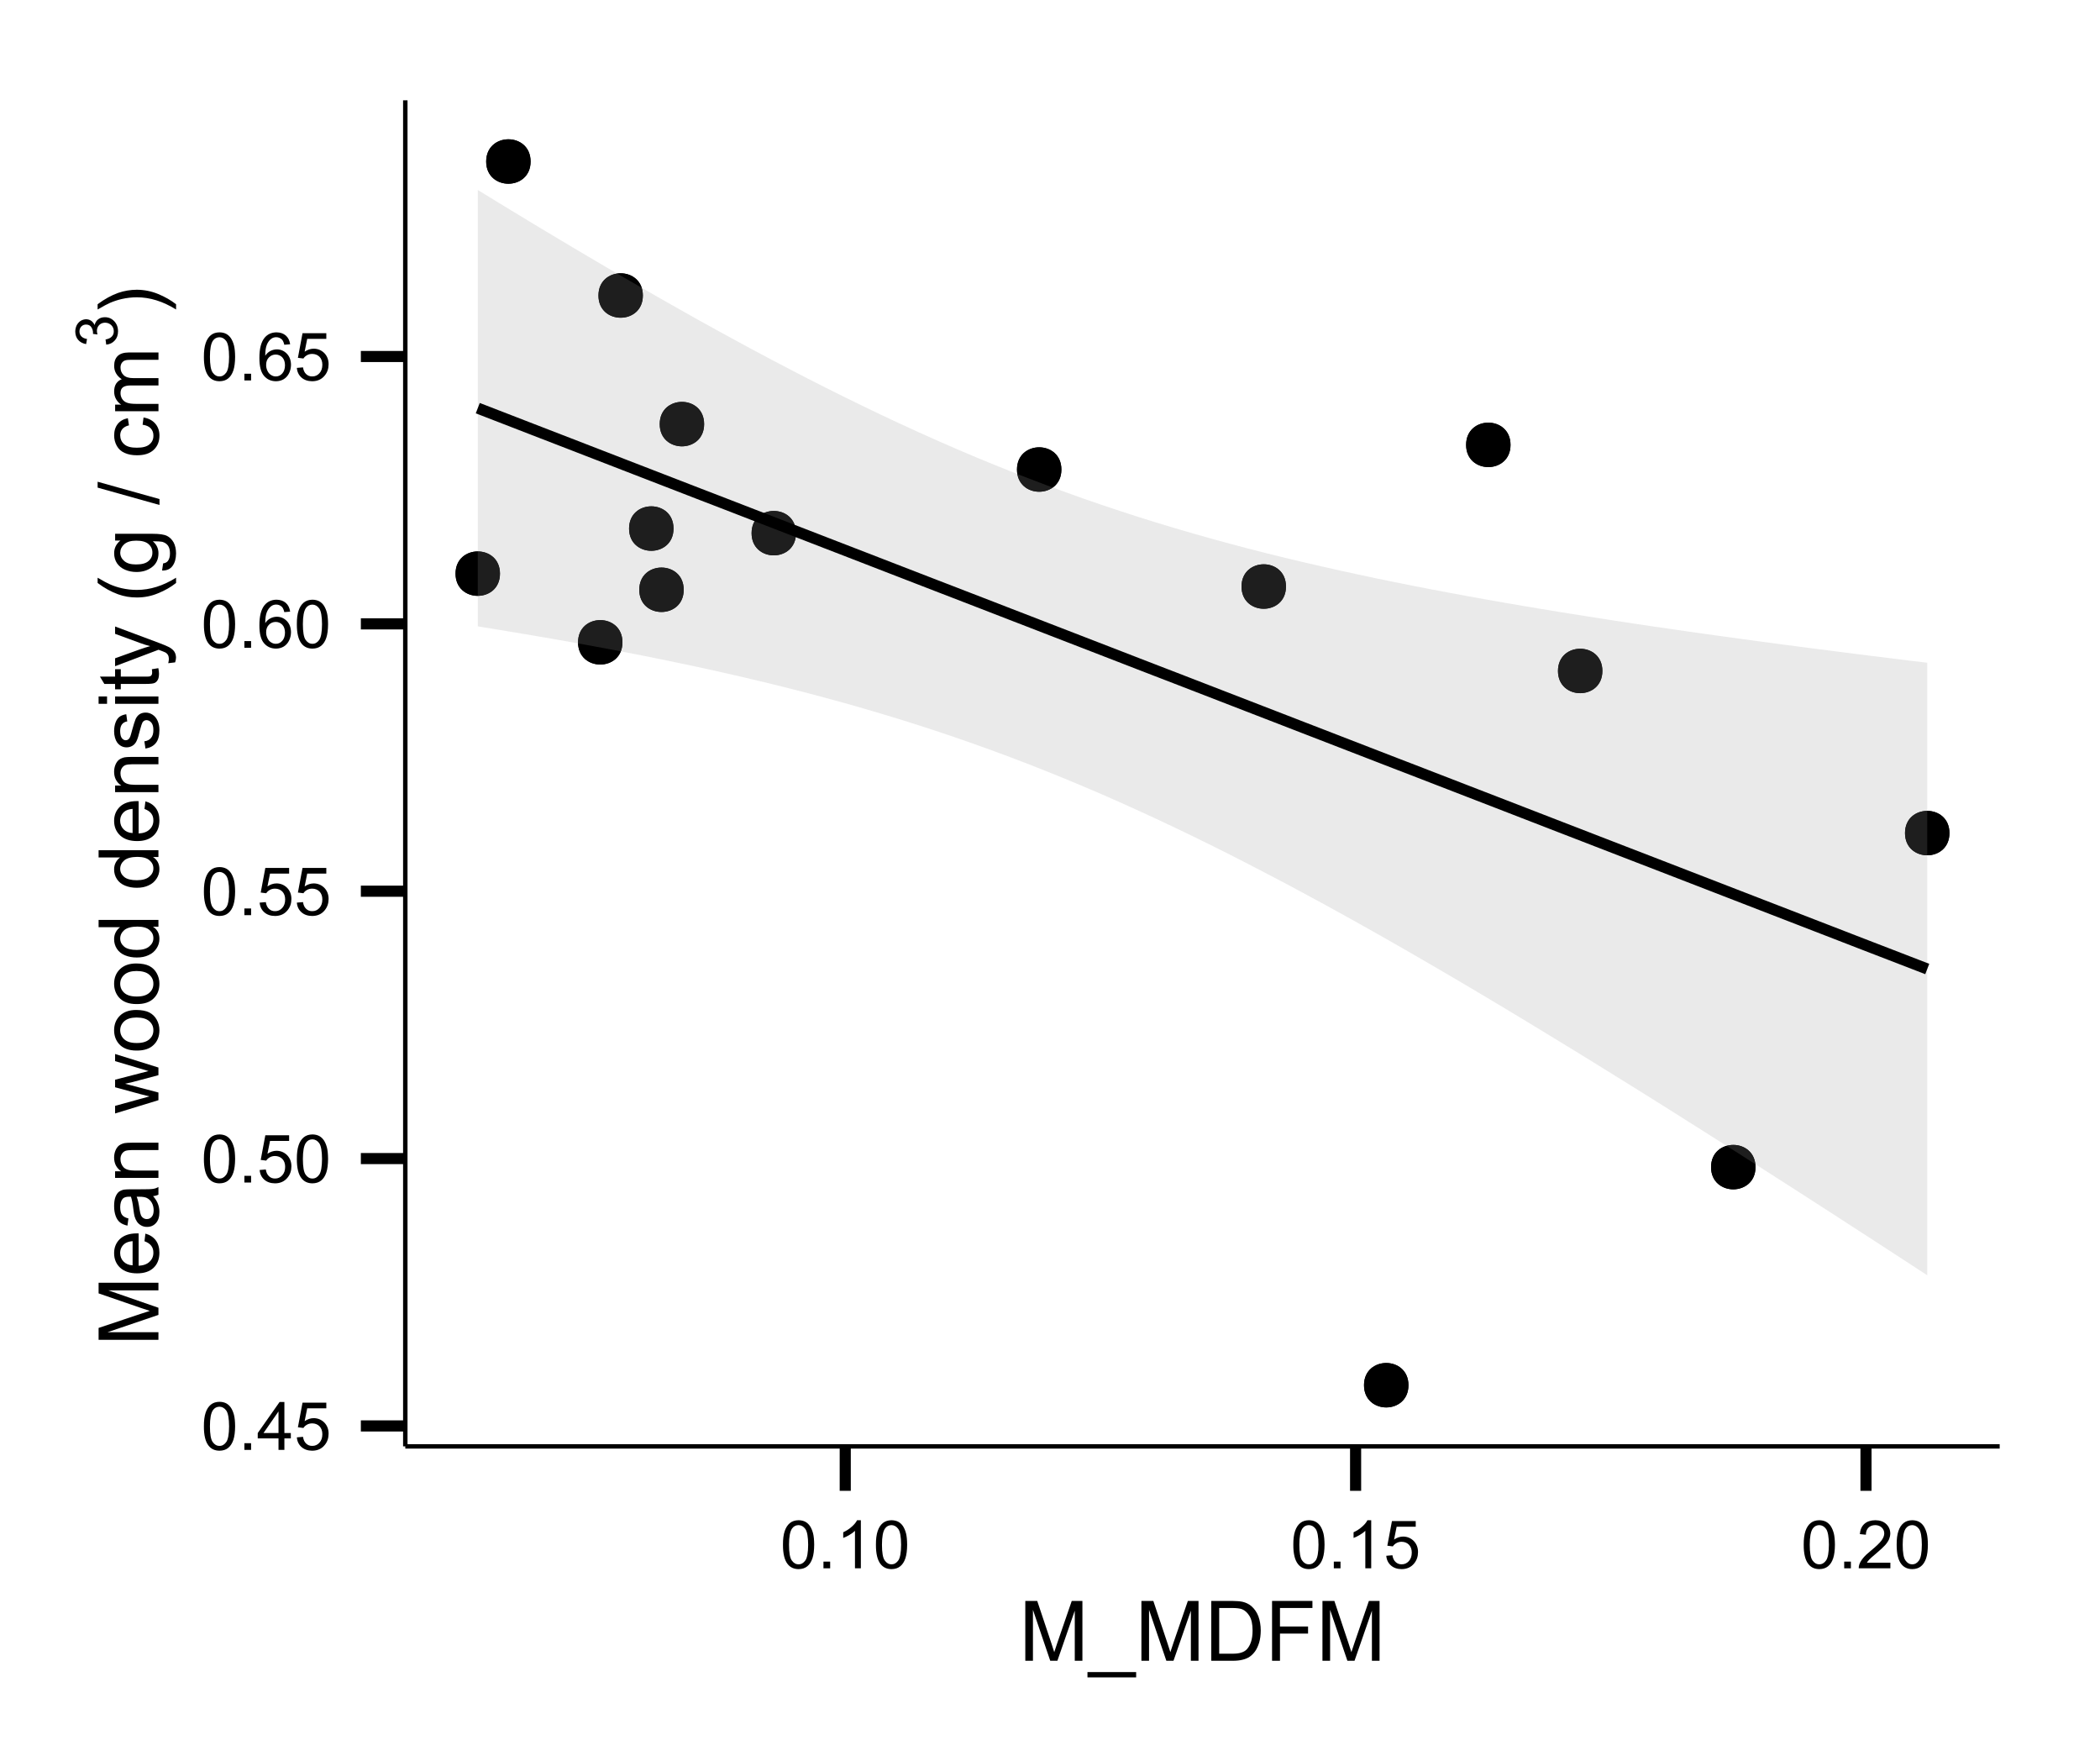 <?xml version="1.0" encoding="UTF-8"?>
<svg xmlns="http://www.w3.org/2000/svg" xmlns:xlink="http://www.w3.org/1999/xlink" width="201pt" height="167pt" viewBox="0 0 201 167" version="1.1">
<defs>
<g>
<symbol overflow="visible" id="glyph0-0">
<path style="stroke:none;" d="M 0.266 -2.258 C 0.262 -2.797 0.32 -3.234 0.434 -3.566 C 0.543 -3.895 0.707 -4.148 0.93 -4.332 C 1.145 -4.508 1.422 -4.598 1.758 -4.602 C 2.004 -4.598 2.219 -4.551 2.406 -4.453 C 2.59 -4.352 2.742 -4.207 2.863 -4.023 C 2.984 -3.832 3.078 -3.605 3.148 -3.34 C 3.215 -3.074 3.25 -2.711 3.254 -2.258 C 3.25 -1.719 3.195 -1.285 3.086 -0.957 C 2.973 -0.621 2.809 -0.367 2.59 -0.191 C 2.371 -0.012 2.094 0.074 1.758 0.078 C 1.316 0.074 0.969 -0.082 0.719 -0.398 C 0.414 -0.777 0.262 -1.395 0.266 -2.258 Z M 0.844 -2.258 C 0.844 -1.504 0.93 -1.004 1.105 -0.758 C 1.281 -0.504 1.5 -0.379 1.758 -0.383 C 2.016 -0.379 2.23 -0.504 2.41 -0.758 C 2.582 -1.004 2.672 -1.504 2.676 -2.258 C 2.672 -3.008 2.582 -3.512 2.41 -3.762 C 2.23 -4.008 2.012 -4.129 1.754 -4.133 C 1.492 -4.129 1.285 -4.02 1.133 -3.805 C 0.938 -3.523 0.844 -3.008 0.844 -2.258 Z M 0.844 -2.258 "/>
</symbol>
<symbol overflow="visible" id="glyph0-1">
<path style="stroke:none;" d="M 0.582 0 L 0.582 -0.641 L 1.223 -0.641 L 1.223 0 Z M 0.582 0 "/>
</symbol>
<symbol overflow="visible" id="glyph0-2">
<path style="stroke:none;" d="M 2.07 0 L 2.07 -1.098 L 0.082 -1.098 L 0.082 -1.613 L 2.172 -4.582 L 2.633 -4.582 L 2.633 -1.613 L 3.25 -1.613 L 3.25 -1.098 L 2.633 -1.098 L 2.633 0 Z M 2.07 -1.613 L 2.07 -3.68 L 0.633 -1.613 Z M 2.07 -1.613 "/>
</symbol>
<symbol overflow="visible" id="glyph0-3">
<path style="stroke:none;" d="M 0.266 -1.199 L 0.855 -1.25 C 0.898 -0.961 1 -0.746 1.16 -0.602 C 1.316 -0.453 1.508 -0.379 1.738 -0.383 C 2.008 -0.379 2.238 -0.48 2.426 -0.688 C 2.613 -0.891 2.707 -1.164 2.707 -1.504 C 2.707 -1.82 2.613 -2.074 2.434 -2.262 C 2.25 -2.445 2.016 -2.535 1.727 -2.539 C 1.543 -2.535 1.379 -2.496 1.238 -2.414 C 1.09 -2.332 0.977 -2.227 0.895 -2.098 L 0.367 -2.164 L 0.809 -4.52 L 3.086 -4.52 L 3.086 -3.98 L 1.258 -3.98 L 1.012 -2.75 C 1.285 -2.938 1.574 -3.035 1.879 -3.039 C 2.273 -3.035 2.609 -2.895 2.891 -2.621 C 3.164 -2.34 3.305 -1.984 3.305 -1.555 C 3.305 -1.133 3.184 -0.773 2.941 -0.477 C 2.645 -0.105 2.242 0.074 1.738 0.078 C 1.32 0.074 0.98 -0.039 0.715 -0.27 C 0.449 -0.504 0.297 -0.812 0.266 -1.199 Z M 0.266 -1.199 "/>
</symbol>
<symbol overflow="visible" id="glyph0-4">
<path style="stroke:none;" d="M 3.184 -3.461 L 2.625 -3.414 C 2.574 -3.633 2.504 -3.793 2.414 -3.898 C 2.258 -4.055 2.07 -4.137 1.852 -4.137 C 1.672 -4.137 1.512 -4.086 1.379 -3.988 C 1.199 -3.855 1.059 -3.668 0.957 -3.422 C 0.852 -3.172 0.801 -2.816 0.801 -2.363 C 0.934 -2.566 1.098 -2.719 1.297 -2.82 C 1.488 -2.918 1.695 -2.969 1.914 -2.973 C 2.285 -2.969 2.605 -2.832 2.871 -2.559 C 3.133 -2.281 3.262 -1.926 3.266 -1.488 C 3.262 -1.199 3.199 -0.93 3.078 -0.684 C 2.953 -0.438 2.785 -0.25 2.566 -0.117 C 2.348 0.012 2.102 0.074 1.832 0.078 C 1.359 0.074 0.977 -0.094 0.684 -0.438 C 0.387 -0.781 0.238 -1.352 0.242 -2.145 C 0.238 -3.027 0.402 -3.668 0.73 -4.074 C 1.016 -4.422 1.398 -4.598 1.883 -4.602 C 2.242 -4.598 2.539 -4.496 2.77 -4.297 C 3 -4.09 3.137 -3.812 3.184 -3.461 Z M 0.887 -1.484 C 0.883 -1.289 0.926 -1.105 1.008 -0.93 C 1.09 -0.75 1.203 -0.613 1.355 -0.523 C 1.5 -0.426 1.656 -0.379 1.82 -0.383 C 2.059 -0.379 2.262 -0.477 2.434 -0.672 C 2.602 -0.863 2.688 -1.125 2.691 -1.453 C 2.688 -1.77 2.605 -2.02 2.438 -2.203 C 2.266 -2.383 2.051 -2.473 1.801 -2.477 C 1.543 -2.473 1.328 -2.383 1.152 -2.203 C 0.973 -2.02 0.883 -1.777 0.887 -1.484 Z M 0.887 -1.484 "/>
</symbol>
<symbol overflow="visible" id="glyph0-5">
<path style="stroke:none;" d="M 2.383 0 L 1.82 0 L 1.82 -3.586 C 1.684 -3.453 1.508 -3.32 1.289 -3.195 C 1.07 -3.062 0.871 -2.969 0.695 -2.906 L 0.695 -3.449 C 1.008 -3.594 1.281 -3.773 1.52 -3.988 C 1.754 -4.195 1.922 -4.398 2.023 -4.602 L 2.383 -4.602 Z M 2.383 0 "/>
</symbol>
<symbol overflow="visible" id="glyph0-6">
<path style="stroke:none;" d="M 3.223 -0.539 L 3.223 0 L 0.195 0 C 0.188 -0.133 0.211 -0.262 0.258 -0.391 C 0.336 -0.594 0.457 -0.797 0.629 -1 C 0.793 -1.199 1.039 -1.43 1.367 -1.695 C 1.859 -2.098 2.195 -2.422 2.375 -2.664 C 2.547 -2.902 2.637 -3.129 2.637 -3.34 C 2.637 -3.562 2.555 -3.75 2.398 -3.902 C 2.234 -4.055 2.027 -4.129 1.773 -4.133 C 1.5 -4.129 1.285 -4.051 1.125 -3.891 C 0.961 -3.727 0.879 -3.5 0.879 -3.215 L 0.301 -3.273 C 0.336 -3.703 0.484 -4.031 0.746 -4.262 C 1 -4.484 1.348 -4.598 1.789 -4.602 C 2.223 -4.598 2.57 -4.477 2.828 -4.234 C 3.082 -3.988 3.211 -3.688 3.215 -3.328 C 3.211 -3.145 3.172 -2.965 3.102 -2.789 C 3.023 -2.609 2.902 -2.422 2.73 -2.227 C 2.555 -2.031 2.266 -1.762 1.863 -1.422 C 1.523 -1.137 1.305 -0.945 1.211 -0.844 C 1.113 -0.742 1.035 -0.641 0.977 -0.539 Z M 3.223 -0.539 "/>
</symbol>
<symbol overflow="visible" id="glyph1-0">
<path style="stroke:none;" d="M 0.594 0 L 0.594 -5.727 L 1.734 -5.727 L 3.09 -1.672 C 3.211 -1.289 3.305 -1.008 3.363 -0.824 C 3.426 -1.031 3.527 -1.336 3.668 -1.742 L 5.039 -5.727 L 6.059 -5.727 L 6.059 0 L 5.328 0 L 5.328 -4.793 L 3.664 0 L 2.98 0 L 1.324 -4.875 L 1.324 0 Z M 0.594 0 "/>
</symbol>
<symbol overflow="visible" id="glyph1-1">
<path style="stroke:none;" d="M -0.121 1.59 L -0.121 1.082 L 4.539 1.082 L 4.539 1.59 Z M -0.121 1.59 "/>
</symbol>
<symbol overflow="visible" id="glyph1-2">
<path style="stroke:none;" d="M 0.617 0 L 0.617 -5.727 L 2.59 -5.727 C 3.035 -5.723 3.375 -5.695 3.609 -5.645 C 3.938 -5.566 4.215 -5.43 4.449 -5.234 C 4.746 -4.977 4.973 -4.652 5.125 -4.254 C 5.273 -3.855 5.348 -3.402 5.352 -2.895 C 5.348 -2.457 5.297 -2.07 5.199 -1.738 C 5.094 -1.398 4.965 -1.121 4.809 -0.902 C 4.648 -0.684 4.473 -0.508 4.285 -0.383 C 4.094 -0.254 3.867 -0.16 3.602 -0.098 C 3.332 -0.031 3.027 0 2.684 0 Z M 1.375 -0.676 L 2.598 -0.676 C 2.973 -0.672 3.27 -0.707 3.484 -0.781 C 3.699 -0.848 3.871 -0.949 4 -1.078 C 4.176 -1.258 4.316 -1.496 4.418 -1.801 C 4.52 -2.102 4.57 -2.473 4.57 -2.906 C 4.57 -3.504 4.469 -3.961 4.273 -4.285 C 4.074 -4.605 3.836 -4.824 3.559 -4.934 C 3.352 -5.012 3.027 -5.051 2.578 -5.051 L 1.375 -5.051 Z M 1.375 -0.676 "/>
</symbol>
<symbol overflow="visible" id="glyph1-3">
<path style="stroke:none;" d="M 0.656 0 L 0.656 -5.727 L 4.52 -5.727 L 4.52 -5.051 L 1.414 -5.051 L 1.414 -3.277 L 4.102 -3.277 L 4.102 -2.602 L 1.414 -2.602 L 1.414 0 Z M 0.656 0 "/>
</symbol>
<symbol overflow="visible" id="glyph2-0">
<path style="stroke:none;" d="M 0 -0.594 L -5.727 -0.594 L -5.727 -1.734 L -1.672 -3.09 C -1.289 -3.211 -1.008 -3.305 -0.824 -3.363 C -1.031 -3.426 -1.336 -3.527 -1.742 -3.668 L -5.727 -5.039 L -5.727 -6.059 L 0 -6.059 L 0 -5.328 L -4.793 -5.328 L 0 -3.664 L 0 -2.98 L -4.875 -1.324 L 0 -1.324 Z M 0 -0.594 "/>
</symbol>
<symbol overflow="visible" id="glyph2-1">
<path style="stroke:none;" d="M -1.336 -3.367 L -1.246 -4.094 C -0.82 -3.977 -0.492 -3.766 -0.258 -3.457 C -0.023 -3.145 0.094 -2.746 0.094 -2.27 C 0.094 -1.66 -0.09 -1.18 -0.465 -0.824 C -0.836 -0.469 -1.363 -0.293 -2.039 -0.293 C -2.734 -0.293 -3.273 -0.473 -3.664 -0.832 C -4.047 -1.191 -4.242 -1.656 -4.242 -2.23 C -4.242 -2.781 -4.051 -3.234 -3.676 -3.59 C -3.293 -3.938 -2.762 -4.113 -2.082 -4.117 C -2.035 -4.113 -1.973 -4.113 -1.895 -4.113 L -1.895 -1.02 C -1.434 -1.043 -1.086 -1.172 -0.848 -1.406 C -0.602 -1.637 -0.48 -1.926 -0.484 -2.273 C -0.48 -2.531 -0.547 -2.75 -0.688 -2.934 C -0.82 -3.113 -1.039 -3.258 -1.336 -3.367 Z M -2.473 -1.059 L -2.473 -3.375 C -2.82 -3.344 -3.082 -3.254 -3.258 -3.109 C -3.527 -2.883 -3.66 -2.594 -3.664 -2.238 C -3.66 -1.914 -3.555 -1.641 -3.34 -1.422 C -3.121 -1.199 -2.832 -1.078 -2.473 -1.059 Z M -2.473 -1.059 "/>
</symbol>
<symbol overflow="visible" id="glyph2-2">
<path style="stroke:none;" d="M -0.512 -3.234 C -0.285 -2.973 -0.129 -2.719 -0.043 -2.48 C 0.051 -2.238 0.094 -1.98 0.094 -1.707 C 0.094 -1.246 -0.016 -0.898 -0.238 -0.656 C -0.461 -0.41 -0.746 -0.285 -1.094 -0.289 C -1.293 -0.285 -1.477 -0.332 -1.648 -0.426 C -1.812 -0.516 -1.949 -0.637 -2.055 -0.789 C -2.152 -0.938 -2.23 -1.105 -2.285 -1.297 C -2.32 -1.43 -2.355 -1.641 -2.391 -1.922 C -2.457 -2.488 -2.535 -2.906 -2.633 -3.176 C -2.727 -3.176 -2.789 -3.176 -2.816 -3.18 C -3.102 -3.176 -3.305 -3.109 -3.422 -2.98 C -3.578 -2.797 -3.656 -2.531 -3.66 -2.18 C -3.656 -1.848 -3.598 -1.602 -3.484 -1.445 C -3.367 -1.285 -3.164 -1.168 -2.871 -1.098 L -2.965 -0.41 C -3.258 -0.473 -3.492 -0.574 -3.676 -0.719 C -3.855 -0.859 -3.996 -1.066 -4.094 -1.34 C -4.191 -1.609 -4.242 -1.922 -4.242 -2.281 C -4.242 -2.633 -4.199 -2.922 -4.117 -3.145 C -4.031 -3.363 -3.926 -3.527 -3.801 -3.633 C -3.672 -3.734 -3.512 -3.805 -3.324 -3.852 C -3.199 -3.871 -2.984 -3.883 -2.676 -3.887 L -1.738 -3.887 C -1.082 -3.883 -0.668 -3.898 -0.496 -3.93 C -0.32 -3.957 -0.156 -4.016 0 -4.109 L 0 -3.375 C -0.145 -3.301 -0.312 -3.254 -0.512 -3.234 Z M -2.082 -3.176 C -1.973 -2.918 -1.887 -2.535 -1.816 -2.027 C -1.773 -1.738 -1.727 -1.531 -1.676 -1.414 C -1.621 -1.289 -1.543 -1.199 -1.445 -1.137 C -1.344 -1.07 -1.234 -1.035 -1.113 -1.039 C -0.926 -1.035 -0.77 -1.105 -0.645 -1.25 C -0.52 -1.391 -0.457 -1.602 -0.457 -1.875 C -0.457 -2.145 -0.516 -2.383 -0.633 -2.598 C -0.75 -2.805 -0.91 -2.961 -1.121 -3.062 C -1.277 -3.137 -1.512 -3.176 -1.824 -3.176 Z M -2.082 -3.176 "/>
</symbol>
<symbol overflow="visible" id="glyph2-3">
<path style="stroke:none;" d="M 0 -0.527 L -4.148 -0.527 L -4.148 -1.16 L -3.559 -1.16 C -4.012 -1.465 -4.242 -1.902 -4.242 -2.48 C -4.242 -2.727 -4.195 -2.957 -4.105 -3.168 C -4.016 -3.375 -3.898 -3.531 -3.754 -3.641 C -3.605 -3.742 -3.434 -3.816 -3.234 -3.859 C -3.102 -3.883 -2.871 -3.895 -2.551 -3.898 L 0 -3.898 L 0 -3.195 L -2.523 -3.195 C -2.809 -3.191 -3.023 -3.164 -3.164 -3.113 C -3.305 -3.055 -3.418 -2.957 -3.504 -2.82 C -3.59 -2.68 -3.633 -2.52 -3.633 -2.332 C -3.633 -2.031 -3.535 -1.77 -3.348 -1.555 C -3.152 -1.336 -2.793 -1.23 -2.266 -1.23 L 0 -1.23 Z M 0 -0.527 "/>
</symbol>
<symbol overflow="visible" id="glyph2-4">
<path style="stroke:none;" d=""/>
</symbol>
<symbol overflow="visible" id="glyph2-5">
<path style="stroke:none;" d="M 0 -1.293 L -4.148 -0.023 L -4.148 -0.75 L -1.754 -1.41 L -0.863 -1.656 C -0.902 -1.664 -1.188 -1.734 -1.719 -1.871 L -4.148 -2.531 L -4.148 -3.254 L -1.742 -3.875 L -0.949 -4.082 L -1.75 -4.32 L -4.148 -5.031 L -4.148 -5.715 L 0 -4.418 L 0 -3.688 L -2.484 -3.027 L -3.191 -2.867 L 0 -2.027 Z M 0 -1.293 "/>
</symbol>
<symbol overflow="visible" id="glyph2-6">
<path style="stroke:none;" d="M -2.074 -0.266 C -2.84 -0.262 -3.406 -0.477 -3.781 -0.906 C -4.086 -1.262 -4.242 -1.695 -4.242 -2.211 C -4.242 -2.777 -4.055 -3.246 -3.68 -3.609 C -3.305 -3.969 -2.789 -4.148 -2.133 -4.152 C -1.598 -4.148 -1.176 -4.066 -0.871 -3.91 C -0.562 -3.746 -0.324 -3.516 -0.16 -3.211 C 0.012 -2.906 0.094 -2.57 0.094 -2.211 C 0.094 -1.625 -0.09 -1.156 -0.465 -0.801 C -0.832 -0.441 -1.371 -0.262 -2.074 -0.266 Z M -2.074 -0.988 C -1.543 -0.984 -1.145 -1.102 -0.879 -1.336 C -0.613 -1.566 -0.48 -1.855 -0.484 -2.211 C -0.48 -2.555 -0.613 -2.848 -0.883 -3.082 C -1.145 -3.312 -1.551 -3.426 -2.098 -3.43 C -2.609 -3.426 -2.996 -3.309 -3.262 -3.078 C -3.523 -2.844 -3.656 -2.555 -3.66 -2.211 C -3.656 -1.855 -3.523 -1.566 -3.266 -1.336 C -3 -1.102 -2.605 -0.984 -2.074 -0.988 Z M -2.074 -0.988 "/>
</symbol>
<symbol overflow="visible" id="glyph2-7">
<path style="stroke:none;" d="M 0 -3.219 L -0.523 -3.219 C -0.109 -2.953 0.094 -2.566 0.094 -2.059 C 0.094 -1.723 0.004 -1.418 -0.18 -1.145 C -0.359 -0.863 -0.613 -0.648 -0.941 -0.5 C -1.266 -0.344 -1.641 -0.27 -2.07 -0.273 C -2.48 -0.27 -2.855 -0.34 -3.195 -0.48 C -3.531 -0.617 -3.793 -0.824 -3.973 -1.102 C -4.152 -1.375 -4.242 -1.684 -4.242 -2.027 C -4.242 -2.277 -4.188 -2.5 -4.082 -2.695 C -3.977 -2.891 -3.84 -3.047 -3.672 -3.172 L -5.727 -3.172 L -5.727 -3.871 L 0 -3.871 Z M -2.07 -0.996 C -1.535 -0.996 -1.141 -1.105 -0.879 -1.332 C -0.613 -1.551 -0.48 -1.816 -0.484 -2.125 C -0.48 -2.43 -0.605 -2.691 -0.859 -2.906 C -1.109 -3.121 -1.492 -3.227 -2.012 -3.23 C -2.574 -3.227 -2.992 -3.117 -3.262 -2.902 C -3.523 -2.68 -3.656 -2.41 -3.66 -2.094 C -3.656 -1.777 -3.527 -1.516 -3.277 -1.309 C -3.02 -1.098 -2.617 -0.996 -2.07 -0.996 Z M -2.07 -0.996 "/>
</symbol>
<symbol overflow="visible" id="glyph2-8">
<path style="stroke:none;" d="M -1.238 -0.246 L -1.348 -0.941 C -1.066 -0.977 -0.852 -1.086 -0.707 -1.266 C -0.555 -1.445 -0.48 -1.695 -0.484 -2.016 C -0.48 -2.336 -0.547 -2.574 -0.68 -2.734 C -0.812 -2.887 -0.965 -2.965 -1.145 -2.969 C -1.301 -2.965 -1.426 -2.895 -1.52 -2.762 C -1.578 -2.66 -1.66 -2.422 -1.758 -2.043 C -1.887 -1.523 -1.996 -1.164 -2.094 -0.969 C -2.188 -0.766 -2.32 -0.617 -2.488 -0.516 C -2.656 -0.414 -2.844 -0.363 -3.047 -0.363 C -3.23 -0.363 -3.398 -0.402 -3.559 -0.488 C -3.715 -0.57 -3.848 -0.688 -3.953 -0.836 C -4.031 -0.941 -4.098 -1.09 -4.156 -1.281 C -4.211 -1.469 -4.242 -1.672 -4.242 -1.891 C -4.242 -2.215 -4.195 -2.5 -4.102 -2.746 C -4.008 -2.992 -3.879 -3.176 -3.719 -3.293 C -3.559 -3.41 -3.344 -3.488 -3.078 -3.535 L -2.984 -2.848 C -3.195 -2.816 -3.363 -2.723 -3.484 -2.574 C -3.602 -2.422 -3.66 -2.211 -3.664 -1.941 C -3.66 -1.613 -3.609 -1.383 -3.504 -1.25 C -3.395 -1.109 -3.27 -1.043 -3.129 -1.043 C -3.035 -1.043 -2.953 -1.07 -2.883 -1.129 C -2.805 -1.184 -2.742 -1.273 -2.695 -1.398 C -2.668 -1.465 -2.605 -1.672 -2.516 -2.02 C -2.379 -2.516 -2.27 -2.863 -2.188 -3.059 C -2.102 -3.254 -1.98 -3.406 -1.82 -3.523 C -1.656 -3.633 -1.457 -3.691 -1.219 -3.691 C -0.984 -3.691 -0.762 -3.621 -0.555 -3.484 C -0.348 -3.348 -0.188 -3.152 -0.074 -2.895 C 0.039 -2.637 0.094 -2.344 0.094 -2.02 C 0.094 -1.477 -0.016 -1.066 -0.242 -0.785 C -0.461 -0.504 -0.793 -0.324 -1.238 -0.246 Z M -1.238 -0.246 "/>
</symbol>
<symbol overflow="visible" id="glyph2-9">
<path style="stroke:none;" d="M -4.918 -0.531 L -5.727 -0.531 L -5.727 -1.234 L -4.918 -1.234 Z M 0 -0.531 L -4.148 -0.531 L -4.148 -1.234 L 0 -1.234 Z M 0 -0.531 "/>
</symbol>
<symbol overflow="visible" id="glyph2-10">
<path style="stroke:none;" d="M -0.629 -2.062 L -0.008 -2.164 C 0.035 -1.961 0.051 -1.785 0.055 -1.633 C 0.051 -1.375 0.016 -1.176 -0.066 -1.039 C -0.145 -0.895 -0.25 -0.797 -0.383 -0.742 C -0.512 -0.684 -0.789 -0.656 -1.215 -0.656 L -3.602 -0.656 L -3.602 -0.141 L -4.148 -0.141 L -4.148 -0.656 L -5.176 -0.656 L -5.598 -1.355 L -4.148 -1.355 L -4.148 -2.062 L -3.602 -2.062 L -3.602 -1.355 L -1.176 -1.355 C -0.973 -1.352 -0.844 -1.363 -0.789 -1.391 C -0.73 -1.414 -0.684 -1.457 -0.652 -1.512 C -0.613 -1.566 -0.598 -1.645 -0.602 -1.754 C -0.598 -1.828 -0.605 -1.934 -0.629 -2.062 Z M -0.629 -2.062 "/>
</symbol>
<symbol overflow="visible" id="glyph2-11">
<path style="stroke:none;" d="M 1.598 -0.496 L 0.938 -0.418 C 0.977 -0.566 0.996 -0.703 1 -0.82 C 0.996 -0.977 0.969 -1.102 0.922 -1.195 C 0.867 -1.289 0.797 -1.363 0.703 -1.426 C 0.633 -1.465 0.457 -1.539 0.18 -1.641 C 0.137 -1.652 0.078 -1.672 0.008 -1.703 L -4.148 -0.129 L -4.148 -0.887 L -1.746 -1.75 C -1.441 -1.859 -1.121 -1.961 -0.785 -2.051 C -1.105 -2.129 -1.418 -2.223 -1.73 -2.34 L -4.148 -3.227 L -4.148 -3.93 L 0.07 -2.352 C 0.523 -2.18 0.836 -2.051 1.012 -1.957 C 1.242 -1.832 1.41 -1.688 1.52 -1.527 C 1.625 -1.363 1.68 -1.172 1.684 -0.949 C 1.68 -0.812 1.652 -0.66 1.598 -0.496 Z M 1.598 -0.496 "/>
</symbol>
<symbol overflow="visible" id="glyph2-12">
<path style="stroke:none;" d="M 1.684 -1.871 C 1.191 -1.48 0.621 -1.152 -0.035 -0.887 C -0.691 -0.613 -1.371 -0.48 -2.074 -0.484 C -2.691 -0.48 -3.285 -0.582 -3.855 -0.785 C -4.512 -1.02 -5.168 -1.379 -5.824 -1.871 L -5.824 -2.375 C -5.281 -2.055 -4.895 -1.848 -4.664 -1.75 C -4.305 -1.59 -3.93 -1.465 -3.539 -1.375 C -3.051 -1.262 -2.559 -1.207 -2.07 -1.207 C -0.812 -1.207 0.434 -1.594 1.684 -2.375 Z M 1.684 -1.871 "/>
</symbol>
<symbol overflow="visible" id="glyph2-13">
<path style="stroke:none;" d="M 0.344 -0.398 L 0.445 -1.082 C 0.656 -1.109 0.809 -1.188 0.906 -1.32 C 1.035 -1.492 1.102 -1.73 1.102 -2.035 C 1.102 -2.355 1.035 -2.609 0.906 -2.789 C 0.773 -2.965 0.59 -3.082 0.359 -3.148 C 0.211 -3.18 -0.086 -3.199 -0.543 -3.199 C -0.18 -2.891 0 -2.508 0 -2.051 C 0 -1.48 -0.203 -1.039 -0.617 -0.727 C -1.023 -0.414 -1.52 -0.258 -2.098 -0.258 C -2.492 -0.258 -2.855 -0.328 -3.191 -0.473 C -3.523 -0.613 -3.781 -0.82 -3.969 -1.094 C -4.148 -1.363 -4.242 -1.684 -4.242 -2.055 C -4.242 -2.543 -4.043 -2.945 -3.648 -3.266 L -4.148 -3.266 L -4.148 -3.914 L -0.562 -3.914 C 0.082 -3.914 0.539 -3.848 0.809 -3.715 C 1.078 -3.582 1.289 -3.371 1.449 -3.09 C 1.602 -2.801 1.68 -2.453 1.684 -2.039 C 1.68 -1.543 1.57 -1.141 1.348 -0.84 C 1.125 -0.531 0.789 -0.387 0.344 -0.398 Z M -2.148 -0.98 C -1.602 -0.977 -1.203 -1.086 -0.957 -1.305 C -0.703 -1.52 -0.578 -1.789 -0.582 -2.117 C -0.578 -2.438 -0.703 -2.711 -0.953 -2.93 C -1.199 -3.148 -1.59 -3.258 -2.125 -3.258 C -2.629 -3.258 -3.012 -3.145 -3.273 -2.918 C -3.527 -2.691 -3.656 -2.418 -3.66 -2.105 C -3.656 -1.789 -3.527 -1.523 -3.277 -1.309 C -3.02 -1.086 -2.645 -0.977 -2.148 -0.98 Z M -2.148 -0.98 "/>
</symbol>
<symbol overflow="visible" id="glyph2-14">
<path style="stroke:none;" d="M 0.098 0 L -5.824 -1.66 L -5.824 -2.223 L 0.098 -0.566 Z M 0.098 0 "/>
</symbol>
<symbol overflow="visible" id="glyph2-15">
<path style="stroke:none;" d="M -1.52 -3.234 L -1.43 -3.926 C -0.953 -3.848 -0.578 -3.652 -0.309 -3.344 C -0.039 -3.031 0.094 -2.648 0.094 -2.199 C 0.094 -1.629 -0.09 -1.172 -0.461 -0.828 C -0.832 -0.48 -1.363 -0.309 -2.059 -0.312 C -2.504 -0.309 -2.898 -0.383 -3.234 -0.535 C -3.57 -0.68 -3.82 -0.906 -3.988 -1.211 C -4.156 -1.512 -4.242 -1.844 -4.242 -2.203 C -4.242 -2.652 -4.125 -3.02 -3.898 -3.309 C -3.668 -3.594 -3.348 -3.777 -2.93 -3.859 L -2.824 -3.176 C -3.102 -3.109 -3.309 -2.992 -3.453 -2.828 C -3.59 -2.66 -3.66 -2.461 -3.664 -2.23 C -3.66 -1.875 -3.535 -1.586 -3.281 -1.367 C -3.027 -1.141 -2.625 -1.031 -2.078 -1.035 C -1.52 -1.031 -1.113 -1.137 -0.863 -1.355 C -0.605 -1.566 -0.48 -1.848 -0.484 -2.191 C -0.48 -2.465 -0.566 -2.695 -0.738 -2.883 C -0.906 -3.066 -1.164 -3.184 -1.52 -3.234 Z M -1.52 -3.234 "/>
</symbol>
<symbol overflow="visible" id="glyph2-16">
<path style="stroke:none;" d="M 0 -0.527 L -4.148 -0.527 L -4.148 -1.156 L -3.566 -1.156 C -3.766 -1.281 -3.93 -1.457 -4.055 -1.676 C -4.18 -1.891 -4.242 -2.137 -4.242 -2.414 C -4.242 -2.719 -4.176 -2.969 -4.051 -3.168 C -3.918 -3.363 -3.742 -3.504 -3.516 -3.586 C -4 -3.914 -4.242 -4.34 -4.242 -4.867 C -4.242 -5.277 -4.125 -5.594 -3.898 -5.816 C -3.668 -6.035 -3.32 -6.145 -2.848 -6.148 L 0 -6.148 L 0 -5.449 L -2.613 -5.449 C -2.895 -5.449 -3.094 -5.426 -3.219 -5.379 C -3.34 -5.332 -3.441 -5.25 -3.52 -5.133 C -3.594 -5.012 -3.633 -4.871 -3.633 -4.711 C -3.633 -4.418 -3.535 -4.176 -3.34 -3.984 C -3.145 -3.789 -2.832 -3.691 -2.41 -3.695 L 0 -3.695 L 0 -2.992 L -2.695 -2.992 C -3.008 -2.988 -3.242 -2.93 -3.398 -2.82 C -3.555 -2.703 -3.633 -2.516 -3.633 -2.258 C -3.633 -2.055 -3.578 -1.871 -3.477 -1.707 C -3.367 -1.535 -3.215 -1.414 -3.02 -1.344 C -2.816 -1.266 -2.527 -1.23 -2.152 -1.23 L 0 -1.23 Z M 0 -0.527 "/>
</symbol>
<symbol overflow="visible" id="glyph2-17">
<path style="stroke:none;" d="M 1.684 -0.988 L 1.684 -0.484 C 0.434 -1.262 -0.812 -1.652 -2.07 -1.652 C -2.555 -1.652 -3.043 -1.594 -3.527 -1.484 C -3.918 -1.391 -4.293 -1.27 -4.652 -1.113 C -4.887 -1.012 -5.277 -0.801 -5.824 -0.484 L -5.824 -0.988 C -5.168 -1.477 -4.512 -1.84 -3.855 -2.074 C -3.285 -2.273 -2.691 -2.371 -2.074 -2.375 C -1.371 -2.371 -0.691 -2.238 -0.035 -1.969 C 0.621 -1.699 1.191 -1.371 1.684 -0.988 Z M 1.684 -0.988 "/>
</symbol>
<symbol overflow="visible" id="glyph3-0">
<path style="stroke:none;" d="M -1.059 -0.234 L -1.125 -0.727 C -0.844 -0.781 -0.641 -0.875 -0.52 -1.016 C -0.395 -1.148 -0.332 -1.316 -0.336 -1.512 C -0.332 -1.742 -0.414 -1.938 -0.574 -2.098 C -0.734 -2.254 -0.934 -2.332 -1.172 -2.336 C -1.398 -2.332 -1.582 -2.258 -1.73 -2.113 C -1.875 -1.965 -1.949 -1.777 -1.953 -1.555 C -1.949 -1.457 -1.934 -1.344 -1.898 -1.207 L -2.328 -1.262 C -2.32 -1.289 -2.32 -1.316 -2.324 -1.34 C -2.32 -1.547 -2.375 -1.734 -2.488 -1.906 C -2.594 -2.07 -2.762 -2.156 -2.992 -2.156 C -3.172 -2.156 -3.32 -2.094 -3.441 -1.973 C -3.559 -1.848 -3.621 -1.691 -3.621 -1.5 C -3.621 -1.309 -3.559 -1.148 -3.438 -1.023 C -3.316 -0.895 -3.137 -0.812 -2.898 -0.777 L -2.984 -0.285 C -3.312 -0.344 -3.57 -0.48 -3.75 -0.695 C -3.93 -0.906 -4.02 -1.172 -4.023 -1.492 C -4.02 -1.707 -3.973 -1.906 -3.883 -2.094 C -3.785 -2.273 -3.656 -2.414 -3.5 -2.516 C -3.336 -2.609 -3.164 -2.66 -2.984 -2.664 C -2.805 -2.66 -2.648 -2.613 -2.508 -2.523 C -2.367 -2.426 -2.254 -2.289 -2.172 -2.109 C -2.113 -2.344 -2 -2.527 -1.828 -2.66 C -1.656 -2.793 -1.441 -2.859 -1.184 -2.859 C -0.832 -2.859 -0.535 -2.73 -0.293 -2.477 C -0.051 -2.219 0.07 -1.895 0.07 -1.508 C 0.07 -1.152 -0.031 -0.863 -0.242 -0.633 C -0.449 -0.398 -0.723 -0.266 -1.059 -0.234 Z M -1.059 -0.234 "/>
</symbol>
</g>
<clipPath id="clip1">
  <path d="M 38.793 9.602 L 192.402 9.602 L 192.402 139.418 L 38.793 139.418 Z M 38.793 9.602 "/>
</clipPath>
</defs>
<g id="surface2341">
<rect x="0" y="0" width="201" height="167" style="fill:rgb(100%,100%,100%);fill-opacity:1;stroke:none;"/>
<rect x="0" y="0" width="201" height="167" style="fill:rgb(100%,100%,100%);fill-opacity:1;stroke:none;"/>
<path style="fill:none;stroke-width:1.063;stroke-linecap:round;stroke-linejoin:round;stroke:rgb(100%,100%,100%);stroke-opacity:1;stroke-miterlimit:10;" d="M 0 167 L 201 167 L 201 0 L 0 0 Z M 0 167 "/>
<g clip-path="url(#clip1)" clip-rule="nonzero">
<path style=" stroke:none;fill-rule:nonzero;fill:rgb(100%,100%,100%);fill-opacity:1;" d="M 38.793 138.414 L 191.402 138.414 L 191.402 9.598 L 38.793 9.598 Z M 38.793 138.414 "/>
<path style=" stroke:none;fill-rule:nonzero;fill:rgb(0%,0%,0%);fill-opacity:1;" d="M 67.395 40.586 C 67.395 43.422 63.145 43.422 63.145 40.586 C 63.145 37.75 67.395 37.75 67.395 40.586 "/>
<path style=" stroke:none;fill-rule:nonzero;fill:rgb(0%,0%,0%);fill-opacity:1;" d="M 61.531 28.281 C 61.531 31.113 57.281 31.113 57.281 28.281 C 57.281 25.445 61.531 25.445 61.531 28.281 "/>
<path style=" stroke:none;fill-rule:nonzero;fill:rgb(0%,0%,0%);fill-opacity:1;" d="M 101.59 44.934 C 101.59 47.766 97.34 47.766 97.34 44.934 C 97.34 42.098 101.59 42.098 101.59 44.934 "/>
<path style=" stroke:none;fill-rule:nonzero;fill:rgb(0%,0%,0%);fill-opacity:1;" d="M 47.855 54.895 C 47.855 57.73 43.602 57.73 43.602 54.895 C 43.602 52.062 47.855 52.062 47.855 54.895 "/>
<path style=" stroke:none;fill-rule:nonzero;fill:rgb(0%,0%,0%);fill-opacity:1;" d="M 50.785 15.457 C 50.785 18.289 46.535 18.289 46.535 15.457 C 46.535 12.621 50.785 12.621 50.785 15.457 "/>
<path style=" stroke:none;fill-rule:nonzero;fill:rgb(0%,0%,0%);fill-opacity:1;" d="M 123.086 56.129 C 123.086 58.965 118.832 58.965 118.832 56.129 C 118.832 53.293 123.086 53.293 123.086 56.129 "/>
<path style=" stroke:none;fill-rule:nonzero;fill:rgb(0%,0%,0%);fill-opacity:1;" d="M 134.809 132.559 C 134.809 135.395 130.555 135.395 130.555 132.559 C 130.555 129.727 134.809 129.727 134.809 132.559 "/>
<path style=" stroke:none;fill-rule:nonzero;fill:rgb(0%,0%,0%);fill-opacity:1;" d="M 168.027 111.691 C 168.027 114.523 163.773 114.523 163.773 111.691 C 163.773 108.855 168.027 108.855 168.027 111.691 "/>
<path style=" stroke:none;fill-rule:nonzero;fill:rgb(0%,0%,0%);fill-opacity:1;" d="M 186.59 79.723 C 186.59 82.559 182.336 82.559 182.336 79.723 C 182.336 76.891 186.59 76.891 186.59 79.723 "/>
<path style=" stroke:none;fill-rule:nonzero;fill:rgb(0%,0%,0%);fill-opacity:1;" d="M 144.578 42.574 C 144.578 45.406 140.328 45.406 140.328 42.574 C 140.328 39.738 144.578 39.738 144.578 42.574 "/>
<path style=" stroke:none;fill-rule:nonzero;fill:rgb(0%,0%,0%);fill-opacity:1;" d="M 59.578 61.469 C 59.578 64.301 55.328 64.301 55.328 61.469 C 55.328 58.633 59.578 58.633 59.578 61.469 "/>
<path style=" stroke:none;fill-rule:nonzero;fill:rgb(0%,0%,0%);fill-opacity:1;" d="M 64.465 50.582 C 64.465 53.418 60.211 53.418 60.211 50.582 C 60.211 47.746 64.465 47.746 64.465 50.582 "/>
<path style=" stroke:none;fill-rule:nonzero;fill:rgb(0%,0%,0%);fill-opacity:1;" d="M 76.188 51.023 C 76.188 53.855 71.938 53.855 71.938 51.023 C 71.938 48.188 76.188 48.188 76.188 51.023 "/>
<path style=" stroke:none;fill-rule:nonzero;fill:rgb(0%,0%,0%);fill-opacity:1;" d="M 153.371 64.207 C 153.371 67.043 149.121 67.043 149.121 64.207 C 149.121 61.375 153.371 61.375 153.371 64.207 "/>
<path style=" stroke:none;fill-rule:nonzero;fill:rgb(0%,0%,0%);fill-opacity:1;" d="M 65.441 56.441 C 65.441 59.273 61.188 59.273 61.188 56.441 C 61.188 53.605 65.441 53.605 65.441 56.441 "/>
<path style=" stroke:none;fill-rule:nonzero;fill:rgb(0%,0%,0%);fill-opacity:1;" d="M 67.395 40.586 C 67.395 43.422 63.145 43.422 63.145 40.586 C 63.145 37.75 67.395 37.75 67.395 40.586 "/>
<path style=" stroke:none;fill-rule:nonzero;fill:rgb(0%,0%,0%);fill-opacity:1;" d="M 61.531 28.281 C 61.531 31.113 57.281 31.113 57.281 28.281 C 57.281 25.445 61.531 25.445 61.531 28.281 "/>
<path style=" stroke:none;fill-rule:nonzero;fill:rgb(0%,0%,0%);fill-opacity:1;" d="M 101.59 44.934 C 101.59 47.766 97.34 47.766 97.34 44.934 C 97.34 42.098 101.59 42.098 101.59 44.934 "/>
<path style=" stroke:none;fill-rule:nonzero;fill:rgb(0%,0%,0%);fill-opacity:1;" d="M 47.855 54.895 C 47.855 57.73 43.602 57.73 43.602 54.895 C 43.602 52.062 47.855 52.062 47.855 54.895 "/>
<path style=" stroke:none;fill-rule:nonzero;fill:rgb(0%,0%,0%);fill-opacity:1;" d="M 50.785 15.457 C 50.785 18.289 46.535 18.289 46.535 15.457 C 46.535 12.621 50.785 12.621 50.785 15.457 "/>
<path style=" stroke:none;fill-rule:nonzero;fill:rgb(0%,0%,0%);fill-opacity:1;" d="M 123.086 56.129 C 123.086 58.965 118.832 58.965 118.832 56.129 C 118.832 53.293 123.086 53.293 123.086 56.129 "/>
<path style=" stroke:none;fill-rule:nonzero;fill:rgb(0%,0%,0%);fill-opacity:1;" d="M 134.809 132.559 C 134.809 135.395 130.555 135.395 130.555 132.559 C 130.555 129.727 134.809 129.727 134.809 132.559 "/>
<path style=" stroke:none;fill-rule:nonzero;fill:rgb(0%,0%,0%);fill-opacity:1;" d="M 168.027 111.691 C 168.027 114.523 163.773 114.523 163.773 111.691 C 163.773 108.855 168.027 108.855 168.027 111.691 "/>
<path style=" stroke:none;fill-rule:nonzero;fill:rgb(0%,0%,0%);fill-opacity:1;" d="M 186.59 79.723 C 186.59 82.559 182.336 82.559 182.336 79.723 C 182.336 76.891 186.59 76.891 186.59 79.723 "/>
<path style=" stroke:none;fill-rule:nonzero;fill:rgb(0%,0%,0%);fill-opacity:1;" d="M 144.578 42.574 C 144.578 45.406 140.328 45.406 140.328 42.574 C 140.328 39.738 144.578 39.738 144.578 42.574 "/>
<path style=" stroke:none;fill-rule:nonzero;fill:rgb(0%,0%,0%);fill-opacity:1;" d="M 59.578 61.469 C 59.578 64.301 55.328 64.301 55.328 61.469 C 55.328 58.633 59.578 58.633 59.578 61.469 "/>
<path style=" stroke:none;fill-rule:nonzero;fill:rgb(0%,0%,0%);fill-opacity:1;" d="M 64.465 50.582 C 64.465 53.418 60.211 53.418 60.211 50.582 C 60.211 47.746 64.465 47.746 64.465 50.582 "/>
<path style=" stroke:none;fill-rule:nonzero;fill:rgb(0%,0%,0%);fill-opacity:1;" d="M 76.188 51.023 C 76.188 53.855 71.938 53.855 71.938 51.023 C 71.938 48.188 76.188 48.188 76.188 51.023 "/>
<path style=" stroke:none;fill-rule:nonzero;fill:rgb(0%,0%,0%);fill-opacity:1;" d="M 153.371 64.207 C 153.371 67.043 149.121 67.043 149.121 64.207 C 149.121 61.375 153.371 61.375 153.371 64.207 "/>
<path style=" stroke:none;fill-rule:nonzero;fill:rgb(0%,0%,0%);fill-opacity:1;" d="M 65.441 56.441 C 65.441 59.273 61.188 59.273 61.188 56.441 C 61.188 53.605 65.441 53.605 65.441 56.441 "/>
<path style=" stroke:none;fill-rule:nonzero;fill:rgb(60%,60%,60%);fill-opacity:0.2;" d="M 45.73 18.18 L 47.484 19.254 L 49.242 20.324 L 50.996 21.387 L 52.754 22.441 L 54.512 23.492 L 56.266 24.531 L 58.023 25.566 L 59.777 26.59 L 61.535 27.605 L 63.289 28.613 L 65.047 29.605 L 66.801 30.594 L 68.559 31.566 L 70.316 32.527 L 72.07 33.477 L 73.828 34.414 L 75.582 35.332 L 77.34 36.242 L 79.094 37.133 L 80.852 38.008 L 82.609 38.867 L 84.363 39.711 L 86.121 40.535 L 87.875 41.34 L 89.633 42.129 L 91.387 42.895 L 93.145 43.645 L 94.902 44.371 L 96.656 45.078 L 98.414 45.766 L 100.168 46.434 L 101.926 47.078 L 103.68 47.707 L 105.438 48.312 L 107.195 48.898 L 108.949 49.469 L 110.707 50.016 L 112.461 50.547 L 114.219 51.059 L 115.973 51.555 L 117.73 52.035 L 119.488 52.5 L 121.242 52.949 L 123 53.383 L 124.754 53.801 L 126.512 54.207 L 128.266 54.602 L 130.023 54.984 L 131.781 55.359 L 133.535 55.719 L 135.293 56.07 L 137.047 56.41 L 138.805 56.742 L 140.559 57.066 L 142.316 57.383 L 144.074 57.691 L 145.828 57.992 L 147.586 58.285 L 149.34 58.574 L 151.098 58.855 L 152.852 59.133 L 154.609 59.406 L 156.367 59.672 L 158.121 59.934 L 159.879 60.188 L 161.633 60.441 L 163.391 60.691 L 165.145 60.934 L 166.902 61.176 L 168.656 61.414 L 170.414 61.648 L 172.172 61.879 L 173.926 62.105 L 175.684 62.332 L 177.438 62.555 L 179.195 62.777 L 180.949 62.992 L 182.707 63.211 L 184.465 63.422 L 184.465 122.039 L 180.949 119.75 L 179.195 118.609 L 177.438 117.473 L 175.684 116.336 L 173.926 115.203 L 172.172 114.074 L 170.414 112.945 L 168.656 111.82 L 166.902 110.699 L 165.145 109.582 L 163.391 108.469 L 161.633 107.359 L 159.879 106.25 L 158.121 105.148 L 156.367 104.051 L 152.852 101.871 L 151.098 100.789 L 149.34 99.715 L 147.586 98.645 L 145.828 97.578 L 144.074 96.52 L 142.316 95.469 L 140.559 94.426 L 138.805 93.391 L 137.047 92.367 L 135.293 91.348 L 133.535 90.34 L 131.781 89.344 L 130.023 88.355 L 128.266 87.379 L 126.512 86.414 L 124.754 85.465 L 123 84.523 L 121.242 83.602 L 119.488 82.691 L 117.73 81.793 L 115.973 80.914 L 114.219 80.051 L 112.461 79.207 L 110.707 78.379 L 108.949 77.57 L 107.195 76.777 L 105.438 76.004 L 103.68 75.254 L 101.926 74.52 L 100.168 73.809 L 98.414 73.117 L 96.656 72.445 L 94.902 71.797 L 93.145 71.164 L 91.387 70.555 L 89.633 69.961 L 87.875 69.391 L 86.121 68.836 L 84.363 68.305 L 82.609 67.785 L 80.852 67.285 L 79.094 66.805 L 77.34 66.336 L 75.582 65.887 L 73.828 65.449 L 72.07 65.027 L 70.316 64.617 L 68.559 64.219 L 66.801 63.832 L 65.047 63.461 L 63.289 63.098 L 61.535 62.742 L 59.777 62.402 L 58.023 62.066 L 56.266 61.742 L 54.512 61.422 L 52.754 61.113 L 50.996 60.812 L 49.242 60.516 L 47.484 60.227 L 45.73 59.941 Z M 45.73 18.18 "/>
<path style="fill:none;stroke-width:1.063;stroke-linecap:butt;stroke-linejoin:round;stroke:rgb(0%,0%,0%);stroke-opacity:1;stroke-miterlimit:1;" d="M 45.73 39.059 L 47.484 39.738 L 49.242 40.418 L 50.996 41.098 L 54.512 42.457 L 56.266 43.137 L 58.023 43.816 L 59.777 44.496 L 61.535 45.176 L 63.289 45.855 L 65.047 46.535 L 66.801 47.215 L 68.559 47.891 L 70.316 48.57 L 72.07 49.25 L 73.828 49.93 L 75.582 50.609 L 77.34 51.289 L 79.094 51.969 L 82.609 53.328 L 84.363 54.008 L 86.121 54.688 L 87.875 55.367 L 89.633 56.047 L 91.387 56.723 L 94.902 58.082 L 96.656 58.762 L 98.414 59.441 L 100.168 60.121 L 101.926 60.801 L 103.68 61.48 L 107.195 62.84 L 108.949 63.52 L 110.707 64.199 L 112.461 64.875 L 114.219 65.555 L 115.973 66.234 L 119.488 67.594 L 121.242 68.273 L 123 68.953 L 124.754 69.633 L 126.512 70.312 L 128.266 70.992 L 131.781 72.352 L 133.535 73.031 L 135.293 73.707 L 137.047 74.387 L 138.805 75.066 L 140.559 75.746 L 144.074 77.105 L 145.828 77.785 L 147.586 78.465 L 149.34 79.145 L 151.098 79.824 L 152.852 80.504 L 156.367 81.863 L 158.121 82.539 L 159.879 83.219 L 161.633 83.898 L 163.391 84.578 L 165.145 85.258 L 166.902 85.938 L 168.656 86.617 L 172.172 87.977 L 173.926 88.656 L 175.684 89.336 L 177.438 90.016 L 179.195 90.695 L 180.949 91.371 L 184.465 92.73 "/>
</g>
<path style="fill:none;stroke-width:0.425;stroke-linecap:butt;stroke-linejoin:round;stroke:rgb(0%,0%,0%);stroke-opacity:1;stroke-miterlimit:10;" d="M 38.793 138.414 L 38.793 9.602 "/>
<g style="fill:rgb(0%,0%,0%);fill-opacity:1;">
  <use xlink:href="#glyph0-0" x="19.25" y="138.75"/>
  <use xlink:href="#glyph0-1" x="22.809" y="138.75"/>
  <use xlink:href="#glyph0-2" x="24.587" y="138.75"/>
  <use xlink:href="#glyph0-3" x="28.147" y="138.75"/>
</g>
<g style="fill:rgb(0%,0%,0%);fill-opacity:1;">
  <use xlink:href="#glyph0-0" x="19.25" y="113.164"/>
  <use xlink:href="#glyph0-1" x="22.809" y="113.164"/>
  <use xlink:href="#glyph0-3" x="24.587" y="113.164"/>
  <use xlink:href="#glyph0-0" x="28.147" y="113.164"/>
</g>
<g style="fill:rgb(0%,0%,0%);fill-opacity:1;">
  <use xlink:href="#glyph0-0" x="19.25" y="87.578"/>
  <use xlink:href="#glyph0-1" x="22.809" y="87.578"/>
  <use xlink:href="#glyph0-3" x="24.587" y="87.578"/>
  <use xlink:href="#glyph0-3" x="28.147" y="87.578"/>
</g>
<g style="fill:rgb(0%,0%,0%);fill-opacity:1;">
  <use xlink:href="#glyph0-0" x="19.25" y="61.992"/>
  <use xlink:href="#glyph0-1" x="22.809" y="61.992"/>
  <use xlink:href="#glyph0-4" x="24.587" y="61.992"/>
  <use xlink:href="#glyph0-0" x="28.147" y="61.992"/>
</g>
<g style="fill:rgb(0%,0%,0%);fill-opacity:1;">
  <use xlink:href="#glyph0-0" x="19.25" y="36.406"/>
  <use xlink:href="#glyph0-1" x="22.809" y="36.406"/>
  <use xlink:href="#glyph0-4" x="24.587" y="36.406"/>
  <use xlink:href="#glyph0-3" x="28.147" y="36.406"/>
</g>
<path style="fill:none;stroke-width:1.063;stroke-linecap:butt;stroke-linejoin:round;stroke:rgb(0%,0%,0%);stroke-opacity:1;stroke-miterlimit:10;" d="M 34.539 136.457 L 38.793 136.457 "/>
<path style="fill:none;stroke-width:1.063;stroke-linecap:butt;stroke-linejoin:round;stroke:rgb(0%,0%,0%);stroke-opacity:1;stroke-miterlimit:10;" d="M 34.539 110.871 L 38.793 110.871 "/>
<path style="fill:none;stroke-width:1.063;stroke-linecap:butt;stroke-linejoin:round;stroke:rgb(0%,0%,0%);stroke-opacity:1;stroke-miterlimit:10;" d="M 34.539 85.285 L 38.793 85.285 "/>
<path style="fill:none;stroke-width:1.063;stroke-linecap:butt;stroke-linejoin:round;stroke:rgb(0%,0%,0%);stroke-opacity:1;stroke-miterlimit:10;" d="M 34.539 59.703 L 38.793 59.703 "/>
<path style="fill:none;stroke-width:1.063;stroke-linecap:butt;stroke-linejoin:round;stroke:rgb(0%,0%,0%);stroke-opacity:1;stroke-miterlimit:10;" d="M 34.539 34.117 L 38.793 34.117 "/>
<path style="fill:none;stroke-width:0.425;stroke-linecap:butt;stroke-linejoin:round;stroke:rgb(0%,0%,0%);stroke-opacity:1;stroke-miterlimit:10;" d="M 38.793 138.414 L 191.398 138.414 "/>
<path style="fill:none;stroke-width:1.063;stroke-linecap:butt;stroke-linejoin:round;stroke:rgb(0%,0%,0%);stroke-opacity:1;stroke-miterlimit:10;" d="M 80.902 142.668 L 80.902 138.414 "/>
<path style="fill:none;stroke-width:1.063;stroke-linecap:butt;stroke-linejoin:round;stroke:rgb(0%,0%,0%);stroke-opacity:1;stroke-miterlimit:10;" d="M 129.75 142.668 L 129.75 138.414 "/>
<path style="fill:none;stroke-width:1.063;stroke-linecap:butt;stroke-linejoin:round;stroke:rgb(0%,0%,0%);stroke-opacity:1;stroke-miterlimit:10;" d="M 178.602 142.668 L 178.602 138.414 "/>
<g style="fill:rgb(0%,0%,0%);fill-opacity:1;">
  <use xlink:href="#glyph0-0" x="74.676" y="150.082"/>
  <use xlink:href="#glyph0-1" x="78.235" y="150.082"/>
  <use xlink:href="#glyph0-5" x="80.013" y="150.082"/>
  <use xlink:href="#glyph0-0" x="83.573" y="150.082"/>
</g>
<g style="fill:rgb(0%,0%,0%);fill-opacity:1;">
  <use xlink:href="#glyph0-0" x="123.523" y="150.082"/>
  <use xlink:href="#glyph0-1" x="127.083" y="150.082"/>
  <use xlink:href="#glyph0-5" x="128.861" y="150.082"/>
  <use xlink:href="#glyph0-3" x="132.42" y="150.082"/>
</g>
<g style="fill:rgb(0%,0%,0%);fill-opacity:1;">
  <use xlink:href="#glyph0-0" x="172.375" y="150.082"/>
  <use xlink:href="#glyph0-1" x="175.934" y="150.082"/>
  <use xlink:href="#glyph0-6" x="177.713" y="150.082"/>
  <use xlink:href="#glyph0-0" x="181.272" y="150.082"/>
</g>
<g style="fill:rgb(0%,0%,0%);fill-opacity:1;">
  <use xlink:href="#glyph1-0" x="97.543" y="158.93"/>
  <use xlink:href="#glyph1-1" x="104.207" y="158.93"/>
  <use xlink:href="#glyph1-0" x="108.656" y="158.93"/>
  <use xlink:href="#glyph1-2" x="115.32" y="158.93"/>
  <use xlink:href="#glyph1-3" x="121.098" y="158.93"/>
  <use xlink:href="#glyph1-0" x="125.984" y="158.93"/>
</g>
<g style="fill:rgb(0%,0%,0%);fill-opacity:1;">
  <use xlink:href="#glyph2-0" x="15.164" y="128.812"/>
  <use xlink:href="#glyph2-1" x="15.164" y="122.148"/>
  <use xlink:href="#glyph2-2" x="15.164" y="117.699"/>
  <use xlink:href="#glyph2-3" x="15.164" y="113.25"/>
  <use xlink:href="#glyph2-4" x="15.164" y="108.801"/>
  <use xlink:href="#glyph2-5" x="15.164" y="106.578"/>
  <use xlink:href="#glyph2-6" x="15.164" y="100.801"/>
  <use xlink:href="#glyph2-6" x="15.164" y="96.352"/>
  <use xlink:href="#glyph2-7" x="15.164" y="91.902"/>
  <use xlink:href="#glyph2-4" x="15.164" y="87.453"/>
  <use xlink:href="#glyph2-7" x="15.164" y="85.23"/>
  <use xlink:href="#glyph2-1" x="15.164" y="80.781"/>
  <use xlink:href="#glyph2-3" x="15.164" y="76.332"/>
  <use xlink:href="#glyph2-8" x="15.164" y="71.883"/>
  <use xlink:href="#glyph2-9" x="15.164" y="67.883"/>
  <use xlink:href="#glyph2-10" x="15.164" y="66.105"/>
  <use xlink:href="#glyph2-11" x="15.164" y="63.883"/>
  <use xlink:href="#glyph2-4" x="15.164" y="59.883"/>
</g>
<g style="fill:rgb(0%,0%,0%);fill-opacity:1;">
  <use xlink:href="#glyph2-12" x="15.168" y="57.66"/>
  <use xlink:href="#glyph2-13" x="15.168" y="54.996"/>
  <use xlink:href="#glyph2-4" x="15.168" y="50.547"/>
  <use xlink:href="#glyph2-14" x="15.168" y="48.324"/>
  <use xlink:href="#glyph2-4" x="15.168" y="46.102"/>
</g>
<g style="fill:rgb(0%,0%,0%);fill-opacity:1;">
  <use xlink:href="#glyph2-15" x="15.168" y="43.879"/>
</g>
<g style="fill:rgb(0%,0%,0%);fill-opacity:1;">
  <use xlink:href="#glyph2-16" x="15.168" y="39.879"/>
</g>
<g style="fill:rgb(0%,0%,0%);fill-opacity:1;">
  <use xlink:href="#glyph3-0" x="11.227" y="33.215"/>
</g>
<g style="fill:rgb(0%,0%,0%);fill-opacity:1;">
  <use xlink:href="#glyph2-17" x="15.168" y="30.102"/>
</g>
</g>
</svg>
